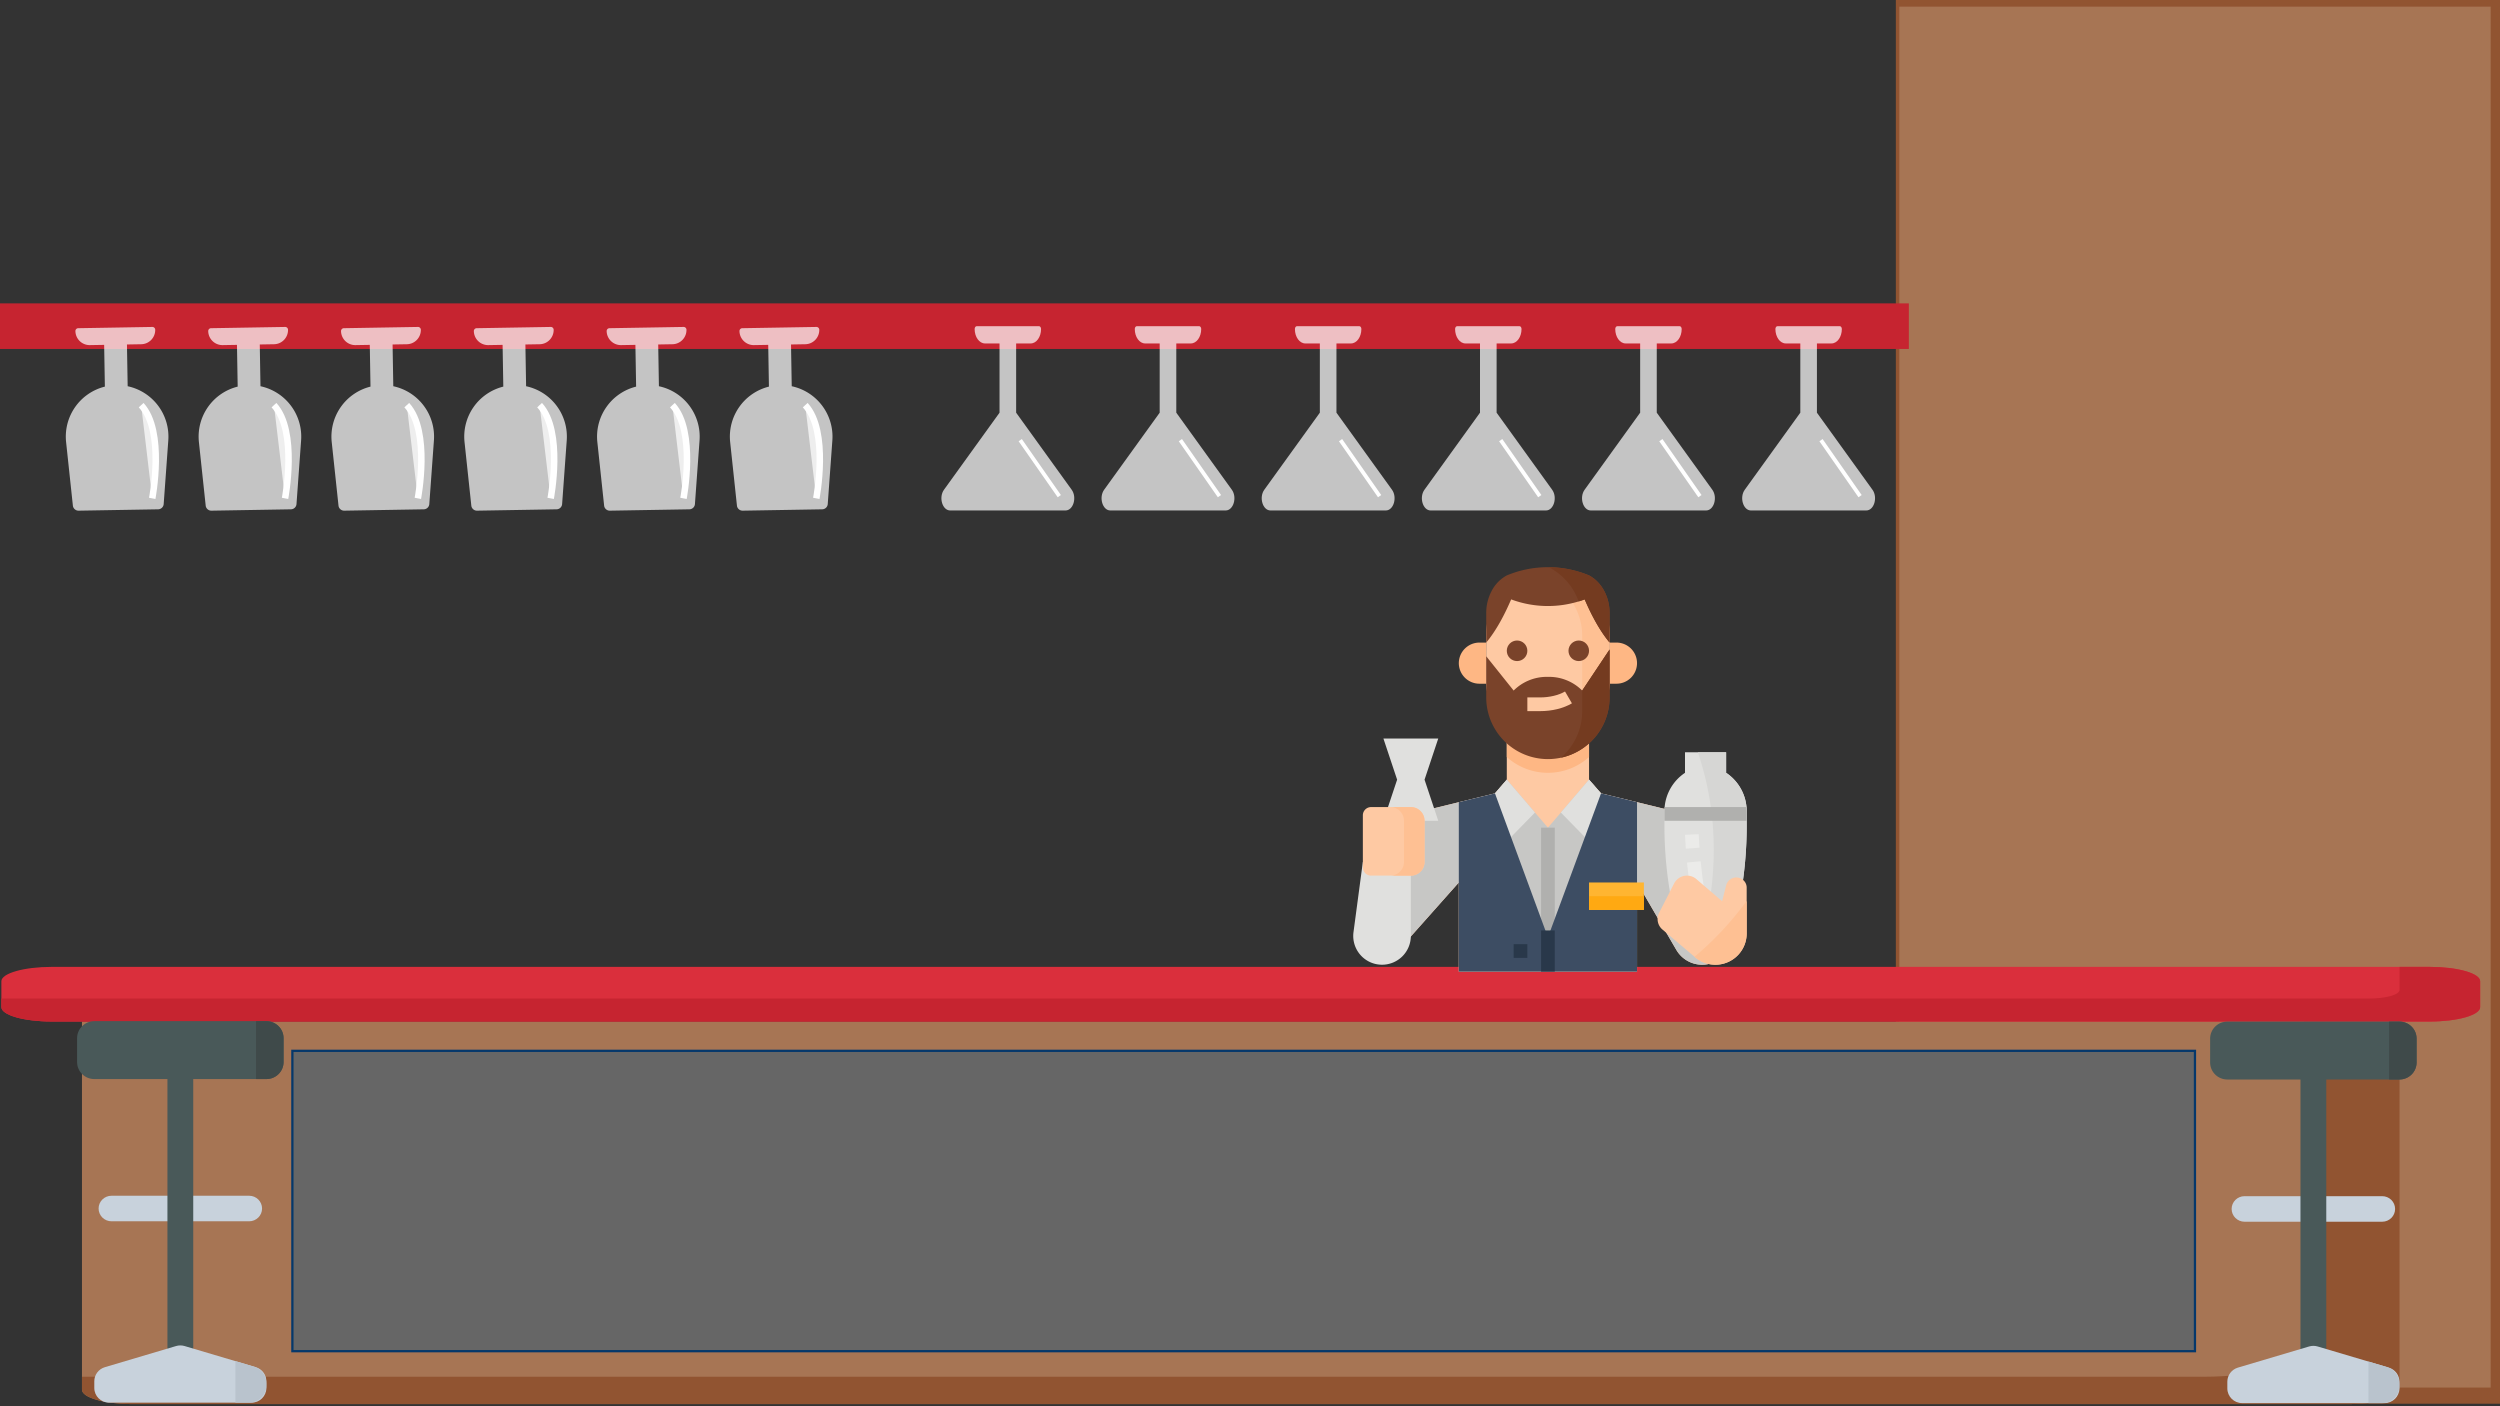 <?xml version="1.0" encoding="UTF-8" standalone="no"?>
<svg
   xmlns:dc="http://purl.org/dc/elements/1.1/"
   xmlns:cc="http://creativecommons.org/ns#"
   xmlns:rdf="http://www.w3.org/1999/02/22-rdf-syntax-ns#"
   xmlns:svg="http://www.w3.org/2000/svg"
   xmlns="http://www.w3.org/2000/svg"
   xmlns:xlink="http://www.w3.org/1999/xlink"
   xmlns:sodipodi="http://sodipodi.sourceforge.net/DTD/sodipodi-0.dtd"
   xmlns:inkscape="http://www.inkscape.org/namespaces/inkscape"
   width="1920"
   height="1080"
   viewBox="0 0 1920 1080"
   version="1.1"
   id="svg489"
   sodipodi:docname="game.svg"
   inkscape:version="0.92.4 (unknown)">
  <rect x="0" y="0" width="1920" height="1080" fill="#333333" stroke="none"/>
  <sodipodi:namedview
     pagecolor="#ffffff"
     bordercolor="#666666"
     borderopacity="1"
     objecttolerance="10"
     gridtolerance="10"
     guidetolerance="10"
     inkscape:pageopacity="0"
     inkscape:pageshadow="2"
     inkscape:window-width="1719"
     inkscape:window-height="991"
     id="namedview491"
     showgrid="false"
     inkscape:pagecheckerboard="true"
     inkscape:zoom="0.346875"
     inkscape:cx="1036.5358"
     inkscape:cy="577.8774"
     inkscape:window-x="196"
     inkscape:window-y="46"
     inkscape:window-maximized="0"
     inkscape:current-layer="svg489" />
  <defs
     id="defs147">
    <clipPath
       id="clip-path">
      <rect
         width="417"
         height="569"
         fill="none"
         id="rect2" />
    </clipPath>
    <clipPath
       id="clip-path-2">
      <rect
         width="612.236"
         height="141.451"
         fill="none"
         id="rect5" />
    </clipPath>
    <clipPath
       id="clip-path-3">
      <rect
         width="733.039"
         height="141.54"
         fill="none"
         id="rect8" />
    </clipPath>
    <linearGradient
       id="linear-gradient"
       x1="67.563"
       y1="19.516"
       x2="2.779"
       y2="25.558"
       gradientUnits="userSpaceOnUse"
       gradientTransform="scale(0.872,1.147)">
      <stop
         offset="0"
         stop-color="#fff"
         id="stop11" />
      <stop
         offset="1"
         stop-color="#686767"
         id="stop13" />
    </linearGradient>
    <linearGradient
       id="linear-gradient-2"
       x1="0.5"
       y1="-0.891"
       x2="0.5"
       y2="1"
       gradientUnits="objectBoundingBox">
      <stop
         offset="0"
         stop-color="#fff"
         id="stop16" />
      <stop
         offset="1"
         stop-color="gray"
         id="stop18" />
    </linearGradient>
    <linearGradient
       id="linear-gradient-3"
       x1="1.211"
       y1="8.232"
       x2="31.02"
       y2="25.76"
       xlink:href="#linear-gradient-2"
       gradientTransform="scale(0.989,1.011)"
       gradientUnits="userSpaceOnUse" />
    <linearGradient
       id="linear-gradient-4"
       y1="-3.487"
       xlink:href="#linear-gradient-2"
       gradientTransform="scale(3.24,0.309)"
       x1="0"
       x2="12.961"
       y2="0"
       gradientUnits="userSpaceOnUse" />
    <linearGradient
       id="linear-gradient-5"
       x1="-6.776"
       y1="-1.936"
       x2="12.41"
       xlink:href="#linear-gradient-2"
       gradientTransform="scale(1.128,0.886)"
       y2="0"
       gradientUnits="userSpaceOnUse" />
    <linearGradient
       id="linear-gradient-6"
       x1="-57.381"
       y1="8.47"
       x2="31.928"
       y2="3.071"
       xlink:href="#linear-gradient-2"
       gradientTransform="scale(0.832,1.201)"
       gradientUnits="userSpaceOnUse" />
    <linearGradient
       id="linear-gradient-7"
       x1="-14.262"
       y1="-3.376"
       x2="31.928"
       y2="3.071"
       xlink:href="#linear-gradient-2"
       gradientTransform="scale(0.832,1.201)"
       gradientUnits="userSpaceOnUse" />
    <linearGradient
       id="linear-gradient-9"
       x1="-11.315"
       x2="77.787"
       y2="77.345"
       gradientUnits="userSpaceOnUse"
       gradientTransform="scale(1,1)"
       y1="-8.1767382e-06">
      <stop
         offset="0"
         stop-color="#e9e9e9"
         id="stop26" />
      <stop
         offset="1"
         stop-color="gray"
         id="stop28" />
    </linearGradient>
    <clipPath
       id="clip-path-4">
      <rect
         width="59.483"
         height="36.367"
         fill="none"
         id="rect31" />
    </clipPath>
    <linearGradient
       id="linear-gradient-10"
       x1="0.486"
       y1="0.041"
       x2="0.5"
       y2="1"
       gradientUnits="objectBoundingBox">
      <stop
         offset="0"
         stop-color="#fff"
         stop-opacity="0.188"
         id="stop34" />
      <stop
         offset="1"
         stop-color="#c9c8c8"
         stop-opacity="0.6"
         id="stop36" />
    </linearGradient>
    <clipPath
       id="clip-path-5">
      <rect
         width="66.657"
         height="44.338"
         fill="none"
         id="rect39" />
    </clipPath>
    <linearGradient
       id="linear-gradient-24"
       x1="-67.263"
       y1="4.679"
       x2="62.705"
       y2="4.417"
       xlink:href="#linear-gradient-2"
       gradientTransform="scale(0.203,4.919)"
       gradientUnits="userSpaceOnUse" />
    <linearGradient
       id="linear-gradient-25"
       x1="-3.779"
       y1="5.501"
       x2="7.514"
       y2="4.032"
       xlink:href="#linear-gradient-2"
       gradientTransform="scale(1.342,0.745)"
       gradientUnits="userSpaceOnUse" />
    <radialGradient
       id="radial-gradient"
       cx="-2.583"
       cy="7.355"
       r="13.266"
       gradientTransform="scale(0.815,1.227)"
       xlink:href="#linear-gradient-2"
       fx="-2.583"
       fy="7.355"
       gradientUnits="userSpaceOnUse" />
    <radialGradient
       id="radial-gradient-2"
       cx="12.217"
       cy="12.217"
       r="10.58"
       gradientTransform="scale(0.805,1.242)"
       xlink:href="#linear-gradient-2"
       fx="12.217"
       fy="12.217"
       gradientUnits="userSpaceOnUse" />
    <linearGradient
       id="linear-gradient-26"
       x1="-43.776"
       y1="19.213"
       x2="118.574"
       y2="25.077"
       gradientUnits="userSpaceOnUse"
       gradientTransform="scale(0.459,2.176)">
      <stop
         offset="0"
         stop-color="#dfdfdf"
         id="stop46" />
      <stop
         offset="1"
         stop-color="#757575"
         id="stop48" />
    </linearGradient>
    <linearGradient
       id="linear-gradient-27"
       x1="-34.582"
       y1="43.14"
       x2="76.362"
       y2="39.761"
       xlink:href="#linear-gradient-2"
       gradientTransform="scale(0.41,2.438)"
       gradientUnits="userSpaceOnUse" />
    <linearGradient
       id="linear-gradient-28"
       x1="-38.041"
       y1="62.668"
       x2="57.848"
       y2="-19.911"
       xlink:href="#linear-gradient-2"
       gradientTransform="scale(0.8,1.25)"
       gradientUnits="userSpaceOnUse" />
    <linearGradient
       id="linear-gradient-29"
       x1="-74.369"
       y1="44.887"
       x2="147.002"
       y2="35.653"
       xlink:href="#linear-gradient-2"
       gradientTransform="scale(0.373,2.685)"
       gradientUnits="userSpaceOnUse" />
    <radialGradient
       id="radial-gradient-3"
       cx="48.375"
       cy="43.385"
       r="52.093"
       gradientUnits="userSpaceOnUse"
       gradientTransform="scale(0.816,1.225)"
       fx="48.375"
       fy="43.385">
      <stop
         offset="0"
         stop-color="#ff9100"
         stop-opacity="0.839"
         id="stop54" />
      <stop
         offset="1"
         stop-color="#ffbb48"
         id="stop56" />
    </radialGradient>
    <linearGradient
       id="linear-gradient-31"
       x1="1.186"
       y1="0.182"
       x2="-0.091"
       y2="0.859"
       gradientUnits="objectBoundingBox">
      <stop
         offset="0"
         stop-color="#fff1ae"
         id="stop59" />
      <stop
         offset="1"
         stop-color="#ecd76d"
         id="stop61" />
    </linearGradient>
    <linearGradient
       id="linear-gradient-32"
       x1="42.574"
       y1="13.164"
       x2="-9.48"
       y2="29.879"
       gradientUnits="userSpaceOnUse"
       gradientTransform="scale(0.866,1.155)">
      <stop
         offset="0"
         stop-color="#ddd"
         id="stop64" />
      <stop
         offset="1"
         stop-color="#888686"
         id="stop66" />
    </linearGradient>
    <linearGradient
       id="linear-gradient-33"
       x1="-6.918"
       y1="26.814"
       x2="43.133"
       y2="5.528"
       gradientUnits="userSpaceOnUse"
       gradientTransform="scale(0.778,1.285)">
      <stop
         offset="0"
         id="stop69" />
      <stop
         offset="1"
         stop-color="#545454"
         id="stop71" />
    </linearGradient>
    <radialGradient
       id="radial-gradient-4"
       cx="48.375"
       cy="43.385"
       r="52.093"
       gradientUnits="userSpaceOnUse"
       gradientTransform="scale(0.816,1.225)"
       fx="48.375"
       fy="43.385">
      <stop
         offset="0"
         stop-color="#ff9200"
         id="stop74" />
      <stop
         offset="1"
         stop-color="#ff8448"
         id="stop76" />
    </radialGradient>
    <linearGradient
       id="linear-gradient-35"
       x1="48.375"
       x2="48.375"
       y2="95.477"
       gradientUnits="userSpaceOnUse"
       gradientTransform="scale(0.816,1.225)"
       y1="-8.708">
      <stop
         offset="0"
         stop-color="#ff9200"
         id="stop79" />
      <stop
         offset="0.284"
         stop-color="#ff5f10"
         id="stop81" />
      <stop
         offset="0.683"
         stop-color="#ff9200"
         id="stop83" />
      <stop
         offset="1"
         stop-color="#fc5b0d"
         id="stop85" />
    </linearGradient>
    <linearGradient
       id="linear-gradient-36"
       x1="1.186"
       y1="0.182"
       x2="-0.091"
       y2="0.859"
       gradientUnits="objectBoundingBox">
      <stop
         offset="0"
         stop-color="#86857f"
         id="stop88" />
      <stop
         offset="1"
         id="stop90" />
    </linearGradient>
    <radialGradient
       id="radial-gradient-5"
       cx="43.619"
       cy="58.104"
       r="46.973"
       gradientUnits="userSpaceOnUse"
       gradientTransform="scale(0.905,1.105)"
       fx="43.619"
       fy="58.104">
      <stop
         offset="0"
         stop-color="#ffca00"
         id="stop93" />
      <stop
         offset="0.037"
         stop-color="#f80"
         id="stop95" />
      <stop
         offset="0.693"
         stop-color="#ffa000"
         id="stop97" />
      <stop
         offset="1"
         stop-color="#fc760d"
         id="stop99" />
    </radialGradient>
    <linearGradient
       id="linear-gradient-37"
       x1="1.182"
       y1="0.293"
       x2="-0.329"
       y2="1.187"
       gradientUnits="objectBoundingBox">
      <stop
         offset="0"
         stop-color="#c49e53"
         id="stop102" />
      <stop
         offset="1"
         stop-color="#ffbb76"
         id="stop104" />
    </linearGradient>
    <radialGradient
       id="radial-gradient-6"
       cx="43.45"
       cy="59.3"
       r="48.035"
       gradientUnits="userSpaceOnUse"
       gradientTransform="scale(0.916,1.092)"
       fx="43.45"
       fy="59.3">
      <stop
         offset="0"
         stop-color="#f80"
         id="stop107" />
      <stop
         offset="0.693"
         stop-color="#ff5400"
         id="stop109" />
      <stop
         offset="1"
         stop-color="#fc3d0d"
         id="stop111" />
    </radialGradient>
    <linearGradient
       id="linear-gradient-40"
       x1="16.248"
       y1="7.149"
       x2="0"
       y2="7.052"
       gradientUnits="userSpaceOnUse"
       gradientTransform="scale(2.031,0.492)">
      <stop
         offset="0"
         id="stop114" />
      <stop
         offset="0.191"
         id="stop116" />
      <stop
         offset="0.256"
         stop-color="#efef96"
         id="stop118" />
      <stop
         offset="0.328"
         id="stop120" />
      <stop
         offset="0.5"
         id="stop122" />
      <stop
         offset="0.663"
         id="stop124" />
      <stop
         offset="0.731"
         stop-color="#efef96"
         id="stop126" />
      <stop
         offset="0.823"
         id="stop128" />
      <stop
         offset="1"
         id="stop130" />
    </linearGradient>
    <linearGradient
       id="linear-gradient-41"
       x1="-5.382"
       y1="20.861"
       x2="33.557"
       y2="4.301"
       gradientUnits="userSpaceOnUse">
      <stop
         offset="0"
         stop-color="#34761e"
         id="stop133" />
      <stop
         offset="1"
         stop-color="#65c42e"
         id="stop135" />
    </linearGradient>
    <linearGradient
       id="linear-gradient-42"
       x1="59.387"
       y1="12.882"
       x2="-21.706"
       y2="38.138"
       xlink:href="#linear-gradient-2"
       gradientTransform="scale(1.014,0.986)"
       gradientUnits="userSpaceOnUse" />
    <linearGradient
       id="linear-gradient-43"
       x1="32.451"
       y1="10.034"
       x2="-7.225"
       y2="22.774"
       gradientUnits="userSpaceOnUse"
       gradientTransform="scale(1.136,0.88)">
      <stop
         offset="0"
         stop-color="#6e6e6e"
         id="stop139" />
      <stop
         offset="1"
         id="stop141" />
    </linearGradient>
    <clipPath
       id="clip-game">
      <rect
         width="1920"
         height="1080"
         id="rect144" />
    </clipPath>
  </defs>
  <rect
     style="fill:#915431;fill-opacity:1;stroke:#915431;stroke-width:23.37;stroke-opacity:1"
     y="1.685"
     x="1467.685"
     id="rect158"
     height="1064.684"
     width="450.63" />
  <rect
     style="fill:#a77554;fill-opacity:1;stroke:#a77554;stroke-width:23.37;stroke-opacity:1"
     id="rect160"
     height="1037.173"
     width="430.779"
     y="16.792"
     x="1470.367" />
  <rect
     id="Rectangle_4"
     data-name="Rectangle 4"
     width="1466"
     height="35"
     x="0"
     y="233"
     style="fill:#c62430;fill-opacity:1" />
  <g
     clip-path="url(#clip-path-2)"
     transform="translate(49.072,250.927)"
     id="wine_glass">
    <g
       transform="translate(-210.072,-258.927)"
       data-name="wine_glass"
       id="wine_glass-2"
       style="fill:#ffffff;fill-opacity:0.709">
      <path
         inkscape:connector-curvature="0"
         fill="rgba(255,255,255,0.55)"
         transform="matrix(-1,0.017,-0.017,-1,291.308,399.002)"
         d="M 59.1,126.963 H 48.158 V 94.9 A 39.58,39.58 0 0 0 78.64,52.714 L 74.275,3.981 A 4.341,4.341 0 0 0 69.977,0 H 8.827 a 4.338,4.338 0 0 0 -4.3,3.981 L 0.164,52.717 A 39.58,39.58 0 0 0 30.646,94.9 v 32.064 H 19.7 a 10.946,10.946 0 0 0 -10.945,10.944 2.188,2.188 0 0 0 2.189,2.189 H 67.859 A 2.188,2.188 0 0 0 70.048,137.908 10.946,10.946 0 0 0 59.1,126.963 Z"
         data-name="Icon awesome-wine-glass"
         id="Icon_awesome-wine-glass"
         style="fill:#ffffff;fill-opacity:0.709" />
      <path
         style="fill:#ffffff;stroke:#ffffff;stroke-width:5;fill-opacity:0.709"
         inkscape:connector-curvature="0"
         transform="translate(-1967.716,110.763)"
         d="m 2237.125,208.389 c 18.525,20.1 8.5,71.6 8.5,71.6"
         data-name="Path 1"
         id="Path_1" />
    </g>
    <g
       transform="translate(-108.072,-258.927)"
       data-name="wine_glass"
       id="wine_glass-3"
       style="fill:#ffffff;fill-opacity:0.709">
      <path
         inkscape:connector-curvature="0"
         fill="rgba(255,255,255,0.55)"
         transform="matrix(-1,0.017,-0.017,-1,291.308,399.002)"
         d="M 59.1,126.963 H 48.158 V 94.9 A 39.58,39.58 0 0 0 78.64,52.714 L 74.275,3.981 A 4.341,4.341 0 0 0 69.977,0 H 8.827 a 4.338,4.338 0 0 0 -4.3,3.981 L 0.164,52.717 A 39.58,39.58 0 0 0 30.646,94.9 v 32.064 H 19.7 a 10.946,10.946 0 0 0 -10.945,10.944 2.188,2.188 0 0 0 2.189,2.189 H 67.859 A 2.188,2.188 0 0 0 70.048,137.908 10.946,10.946 0 0 0 59.1,126.963 Z"
         data-name="Icon awesome-wine-glass"
         id="Icon_awesome-wine-glass-2"
         style="fill:#ffffff;fill-opacity:0.709" />
      <path
         style="fill:#ffffff;stroke:#ffffff;stroke-width:5;fill-opacity:0.709"
         inkscape:connector-curvature="0"
         transform="translate(-1967.716,110.763)"
         d="m 2237.125,208.389 c 18.525,20.1 8.5,71.6 8.5,71.6"
         data-name="Path 1"
         id="Path_1-2" />
    </g>
    <g
       transform="translate(-6.072,-258.927)"
       data-name="wine_glass"
       id="wine_glass-4"
       style="fill:#ffffff;fill-opacity:0.709">
      <path
         inkscape:connector-curvature="0"
         fill="rgba(255,255,255,0.55)"
         transform="matrix(-1,0.017,-0.017,-1,291.308,399.002)"
         d="M 59.1,126.963 H 48.158 V 94.9 A 39.58,39.58 0 0 0 78.64,52.714 L 74.275,3.981 A 4.341,4.341 0 0 0 69.977,0 H 8.827 a 4.338,4.338 0 0 0 -4.3,3.981 L 0.164,52.717 A 39.58,39.58 0 0 0 30.646,94.9 v 32.064 H 19.7 a 10.946,10.946 0 0 0 -10.945,10.944 2.188,2.188 0 0 0 2.189,2.189 H 67.859 A 2.188,2.188 0 0 0 70.048,137.908 10.946,10.946 0 0 0 59.1,126.963 Z"
         data-name="Icon awesome-wine-glass"
         id="Icon_awesome-wine-glass-3"
         style="fill:#ffffff;fill-opacity:0.709" />
      <path
         style="fill:#ffffff;stroke:#ffffff;stroke-width:5;fill-opacity:0.709"
         inkscape:connector-curvature="0"
         transform="translate(-1967.716,110.763)"
         d="m 2237.125,208.389 c 18.525,20.1 8.5,71.6 8.5,71.6"
         data-name="Path 1"
         id="Path_1-3" />
    </g>
    <g
       transform="translate(95.928,-258.927)"
       data-name="wine_glass"
       id="wine_glass-5"
       style="fill:#ffffff;fill-opacity:0.709">
      <path
         inkscape:connector-curvature="0"
         fill="rgba(255,255,255,0.55)"
         transform="matrix(-1,0.017,-0.017,-1,291.308,399.002)"
         d="M 59.1,126.963 H 48.158 V 94.9 A 39.58,39.58 0 0 0 78.64,52.714 L 74.275,3.981 A 4.341,4.341 0 0 0 69.977,0 H 8.827 a 4.338,4.338 0 0 0 -4.3,3.981 L 0.164,52.717 A 39.58,39.58 0 0 0 30.646,94.9 v 32.064 H 19.7 a 10.946,10.946 0 0 0 -10.945,10.944 2.188,2.188 0 0 0 2.189,2.189 H 67.859 A 2.188,2.188 0 0 0 70.048,137.908 10.946,10.946 0 0 0 59.1,126.963 Z"
         data-name="Icon awesome-wine-glass"
         id="Icon_awesome-wine-glass-4"
         style="fill:#ffffff;fill-opacity:0.709" />
      <path
         style="fill:#ffffff;stroke:#ffffff;stroke-width:5;fill-opacity:0.709"
         inkscape:connector-curvature="0"
         transform="translate(-1967.716,110.763)"
         d="m 2237.125,208.389 c 18.525,20.1 8.5,71.6 8.5,71.6"
         data-name="Path 1"
         id="Path_1-4" />
    </g>
    <g
       transform="translate(197.928,-258.927)"
       data-name="wine_glass"
       id="wine_glass-6"
       style="fill:#ffffff;fill-opacity:0.709">
      <path
         inkscape:connector-curvature="0"
         fill="rgba(255,255,255,0.55)"
         transform="matrix(-1,0.017,-0.017,-1,291.308,399.002)"
         d="M 59.1,126.963 H 48.158 V 94.9 A 39.58,39.58 0 0 0 78.64,52.714 L 74.275,3.981 A 4.341,4.341 0 0 0 69.977,0 H 8.827 a 4.338,4.338 0 0 0 -4.3,3.981 L 0.164,52.717 A 39.58,39.58 0 0 0 30.646,94.9 v 32.064 H 19.7 a 10.946,10.946 0 0 0 -10.945,10.944 2.188,2.188 0 0 0 2.189,2.189 H 67.859 A 2.188,2.188 0 0 0 70.048,137.908 10.946,10.946 0 0 0 59.1,126.963 Z"
         data-name="Icon awesome-wine-glass"
         id="Icon_awesome-wine-glass-5"
         style="fill:#ffffff;fill-opacity:0.709" />
      <path
         style="fill:#ffffff;stroke:#ffffff;stroke-width:5;fill-opacity:0.709"
         inkscape:connector-curvature="0"
         transform="translate(-1967.716,110.763)"
         d="m 2237.125,208.389 c 18.525,20.1 8.5,71.6 8.5,71.6"
         data-name="Path 1"
         id="Path_1-5" />
    </g>
    <g
       transform="translate(299.928,-258.927)"
       data-name="wine_glass"
       id="wine_glass-7"
       style="fill:#ffffff;fill-opacity:0.709">
      <path
         inkscape:connector-curvature="0"
         fill="rgba(255,255,255,0.55)"
         transform="matrix(-1,0.017,-0.017,-1,291.308,399.002)"
         d="M 59.1,126.963 H 48.158 V 94.9 A 39.58,39.58 0 0 0 78.64,52.714 L 74.275,3.981 A 4.341,4.341 0 0 0 69.977,0 H 8.827 a 4.338,4.338 0 0 0 -4.3,3.981 L 0.164,52.717 A 39.58,39.58 0 0 0 30.646,94.9 v 32.064 H 19.7 a 10.946,10.946 0 0 0 -10.945,10.944 2.188,2.188 0 0 0 2.189,2.189 H 67.859 A 2.188,2.188 0 0 0 70.048,137.908 10.946,10.946 0 0 0 59.1,126.963 Z"
         data-name="Icon awesome-wine-glass"
         id="Icon_awesome-wine-glass-6"
         style="fill:#ffffff;fill-opacity:0.709" />
      <path
         style="fill:#ffffff;stroke:#ffffff;stroke-width:5;fill-opacity:0.709"
         inkscape:connector-curvature="0"
         transform="translate(-1967.716,110.763)"
         d="m 2237.125,208.389 c 18.525,20.1 8.5,71.6 8.5,71.6"
         data-name="Path 1"
         id="Path_1-6" />
    </g>
    <g
       transform="translate(401.928,-258.927)"
       data-name="wine_glass"
       id="wine_glass-8">
      <path
         inkscape:connector-curvature="0"
         fill="rgba(255,255,255,0.55)"
         transform="matrix(-1,0.017,-0.017,-1,291.308,399.002)"
         d="M 59.1,126.963 H 48.158 V 94.9 A 39.58,39.58 0 0 0 78.64,52.714 L 74.275,3.981 A 4.341,4.341 0 0 0 69.977,0 H 8.827 a 4.338,4.338 0 0 0 -4.3,3.981 L 0.164,52.717 A 39.58,39.58 0 0 0 30.646,94.9 v 32.064 H 19.7 a 10.946,10.946 0 0 0 -10.945,10.944 2.188,2.188 0 0 0 2.189,2.189 H 67.859 A 2.188,2.188 0 0 0 70.048,137.908 10.946,10.946 0 0 0 59.1,126.963 Z"
         data-name="Icon awesome-wine-glass"
         id="Icon_awesome-wine-glass-7" />
      <path
         style="fill:none;stroke:#ffffff;stroke-width:5"
         inkscape:connector-curvature="0"
         transform="translate(-1967.716,110.763)"
         d="m 2237.125,208.389 c 18.525,20.1 8.5,71.6 8.5,71.6"
         data-name="Path 1"
         id="Path_1-7" />
    </g>
  </g>
  <g
     clip-path="url(#clip-path-3)"
     transform="translate(723,250.5)"
     id="cocktail_glass"
     style="fill:#ffffff;fill-opacity:0.709">
    <g
       id="g200"
       transform="translate(-682,-250.5)"
       style="fill:#ffffff;fill-opacity:0.709">
      <g
         transform="rotate(180,556.52,490.27)"
         data-name="cocktail_glass"
         id="cocktail_glass-2"
         style="fill:#ffffff;fill-opacity:0.709">
        <path
           inkscape:connector-curvature="0"
           fill="rgba(255,255,255,0.55)"
           transform="translate(329,588.5)"
           d="M 100.057,15.923 C 104.292,10.046 101.293,0 95.3,0 H 6.736 C 0.747,0 -2.252,10.046 1.983,15.923 l 42.66,59.171 v 53.177 H 33.482 c -4.4,0 -7.972,4.951 -7.972,11.058 0,1.222 0.713,2.212 1.594,2.212 h 47.832 c 0.881,0 1.594,-0.99 1.594,-2.212 0,-6.107 -3.569,-11.058 -7.972,-11.058 H 57.4 V 75.094 Z"
           data-name="Icon awesome-glass-martini"
           id="Icon_awesome-glass-martini"
           style="fill:#ffffff;fill-opacity:0.709" />
        <line
           style="fill:#ffffff;stroke:#ffffff;stroke-width:3;fill-opacity:0.709"
           y1="0"
           x1="0"
           transform="translate(340.5,599.5)"
           y2="43"
           x2="30"
           data-name="Line 1"
           id="Line_1" />
      </g>
    </g>
    <g
       id="g205"
       transform="translate(-559,-250.5)"
       style="fill:#ffffff;fill-opacity:0.709">
      <g
         transform="rotate(180,556.52,490.27)"
         data-name="cocktail_glass"
         id="cocktail_glass-3"
         style="fill:#ffffff;fill-opacity:0.709">
        <path
           inkscape:connector-curvature="0"
           fill="rgba(255,255,255,0.55)"
           transform="translate(329,588.5)"
           d="M 100.057,15.923 C 104.292,10.046 101.293,0 95.3,0 H 6.736 C 0.747,0 -2.252,10.046 1.983,15.923 l 42.66,59.171 v 53.177 H 33.482 c -4.4,0 -7.972,4.951 -7.972,11.058 0,1.222 0.713,2.212 1.594,2.212 h 47.832 c 0.881,0 1.594,-0.99 1.594,-2.212 0,-6.107 -3.569,-11.058 -7.972,-11.058 H 57.4 V 75.094 Z"
           data-name="Icon awesome-glass-martini"
           id="Icon_awesome-glass-martini-2"
           style="fill:#ffffff;fill-opacity:0.709" />
        <line
           style="fill:#ffffff;stroke:#ffffff;stroke-width:3;fill-opacity:0.709"
           y1="0"
           x1="0"
           transform="translate(340.5,599.5)"
           y2="43"
           x2="30"
           data-name="Line 1"
           id="Line_1-2" />
      </g>
    </g>
    <g
       id="g210"
       transform="translate(-436,-250.5)"
       style="fill:#ffffff;fill-opacity:0.709">
      <g
         transform="rotate(180,556.52,490.27)"
         data-name="cocktail_glass"
         id="cocktail_glass-4"
         style="fill:#ffffff;fill-opacity:0.709">
        <path
           inkscape:connector-curvature="0"
           fill="rgba(255,255,255,0.55)"
           transform="translate(329,588.5)"
           d="M 100.057,15.923 C 104.292,10.046 101.293,0 95.3,0 H 6.736 C 0.747,0 -2.252,10.046 1.983,15.923 l 42.66,59.171 v 53.177 H 33.482 c -4.4,0 -7.972,4.951 -7.972,11.058 0,1.222 0.713,2.212 1.594,2.212 h 47.832 c 0.881,0 1.594,-0.99 1.594,-2.212 0,-6.107 -3.569,-11.058 -7.972,-11.058 H 57.4 V 75.094 Z"
           data-name="Icon awesome-glass-martini"
           id="Icon_awesome-glass-martini-3"
           style="fill:#ffffff;fill-opacity:0.709" />
        <line
           style="fill:#ffffff;stroke:#ffffff;stroke-width:3;fill-opacity:0.709"
           y1="0"
           x1="0"
           transform="translate(340.5,599.5)"
           y2="43"
           x2="30"
           data-name="Line 1"
           id="Line_1-3" />
      </g>
    </g>
    <g
       id="g215"
       transform="translate(-313,-250.5)"
       style="fill:#ffffff;fill-opacity:0.709">
      <g
         transform="rotate(180,556.52,490.27)"
         data-name="cocktail_glass"
         id="cocktail_glass-5"
         style="fill:#ffffff;fill-opacity:0.709">
        <path
           inkscape:connector-curvature="0"
           fill="rgba(255,255,255,0.55)"
           transform="translate(329,588.5)"
           d="M 100.057,15.923 C 104.292,10.046 101.293,0 95.3,0 H 6.736 C 0.747,0 -2.252,10.046 1.983,15.923 l 42.66,59.171 v 53.177 H 33.482 c -4.4,0 -7.972,4.951 -7.972,11.058 0,1.222 0.713,2.212 1.594,2.212 h 47.832 c 0.881,0 1.594,-0.99 1.594,-2.212 0,-6.107 -3.569,-11.058 -7.972,-11.058 H 57.4 V 75.094 Z"
           data-name="Icon awesome-glass-martini"
           id="Icon_awesome-glass-martini-4"
           style="fill:#ffffff;fill-opacity:0.709" />
        <line
           style="fill:#ffffff;stroke:#ffffff;stroke-width:3;fill-opacity:0.709"
           y1="0"
           x1="0"
           transform="translate(340.5,599.5)"
           y2="43"
           x2="30"
           data-name="Line 1"
           id="Line_1-4" />
      </g>
    </g>
    <g
       id="g220"
       transform="translate(-190,-250.5)"
       style="fill:#ffffff;fill-opacity:0.709">
      <g
         transform="rotate(180,556.52,490.27)"
         data-name="cocktail_glass"
         id="cocktail_glass-6"
         style="fill:#ffffff;fill-opacity:0.709">
        <path
           inkscape:connector-curvature="0"
           fill="rgba(255,255,255,0.55)"
           transform="translate(329,588.5)"
           d="M 100.057,15.923 C 104.292,10.046 101.293,0 95.3,0 H 6.736 C 0.747,0 -2.252,10.046 1.983,15.923 l 42.66,59.171 v 53.177 H 33.482 c -4.4,0 -7.972,4.951 -7.972,11.058 0,1.222 0.713,2.212 1.594,2.212 h 47.832 c 0.881,0 1.594,-0.99 1.594,-2.212 0,-6.107 -3.569,-11.058 -7.972,-11.058 H 57.4 V 75.094 Z"
           data-name="Icon awesome-glass-martini"
           id="Icon_awesome-glass-martini-5"
           style="fill:#ffffff;fill-opacity:0.709" />
        <line
           style="fill:#ffffff;stroke:#ffffff;stroke-width:3;fill-opacity:0.709"
           y1="0"
           x1="0"
           transform="translate(340.5,599.5)"
           y2="43"
           x2="30"
           data-name="Line 1"
           id="Line_1-5" />
      </g>
    </g>
    <g
       id="g225"
       transform="translate(-67,-250.5)"
       style="fill:#ffffff;fill-opacity:0.709">
      <g
         transform="rotate(180,556.52,490.27)"
         data-name="cocktail_glass"
         id="cocktail_glass-7"
         style="fill:#ffffff;fill-opacity:0.709">
        <path
           inkscape:connector-curvature="0"
           fill="rgba(255,255,255,0.55)"
           transform="translate(329,588.5)"
           d="M 100.057,15.923 C 104.292,10.046 101.293,0 95.3,0 H 6.736 C 0.747,0 -2.252,10.046 1.983,15.923 l 42.66,59.171 v 53.177 H 33.482 c -4.4,0 -7.972,4.951 -7.972,11.058 0,1.222 0.713,2.212 1.594,2.212 h 47.832 c 0.881,0 1.594,-0.99 1.594,-2.212 0,-6.107 -3.569,-11.058 -7.972,-11.058 H 57.4 V 75.094 Z"
           data-name="Icon awesome-glass-martini"
           id="Icon_awesome-glass-martini-6"
           style="fill:#ffffff;fill-opacity:0.709" />
        <line
           style="fill:#ffffff;stroke:#ffffff;stroke-width:3;fill-opacity:0.709"
           y1="0"
           x1="0"
           transform="translate(340.5,599.5)"
           y2="43"
           x2="30"
           data-name="Line 1"
           id="Line_1-6" />
      </g>
    </g>
  </g>
  <path
     style="fill:#a77554;stroke-width:1.987"
     inkscape:connector-curvature="0"
     id="path2"
     d="m 1842.862,784.537 v 282.747 c 0,6.099 -17.327,11.045 -38.692,11.045 H 101.661 c -21.38,0 -38.707,-4.946 -38.707,-11.045 V 784.537 Z m 0,0" />
  <path
     style="fill:#915431;stroke-width:1.987"
     inkscape:connector-curvature="0"
     id="path4"
     d="m 1769.34,784.537 v 250.716 c 0,12.201 -34.655,22.093 -77.385,22.093 H 62.954 v 9.938 c 0,6.099 17.327,11.045 38.707,11.045 H 1804.155 c 21.38,0 38.692,-4.946 38.692,-11.045 V 784.537 Z m 0,0" />
  <path
     style="fill:#da2f3c;stroke-width:1.987"
     inkscape:connector-curvature="0"
     id="path6"
     d="M 1866.071,784.537 H 39.744 c -21.365,0 -38.692,-4.946 -38.692,-11.045 v -19.884 c 0,-6.099 17.327,-11.045 38.692,-11.045 H 1866.071 c 21.365,0 38.692,4.946 38.692,11.045 v 19.884 c 0,6.099 -17.327,11.045 -38.692,11.045 z m 0,0" />
  <path
     style="fill:#c62430;stroke-width:1.987"
     inkscape:connector-curvature="0"
     id="path8"
     d="m 1842.862,742.569 v 17.67 c 0,3.661 -10.399,6.625 -23.224,6.625 H 1.052 v 6.629 c 0,6.099 17.327,11.045 38.692,11.045 H 1866.071 c 21.365,0 38.692,-4.946 38.692,-11.045 v -19.884 c 0,-6.099 -17.327,-11.045 -38.692,-11.045 h -23.21 z m 0,0" />
  <g
     id="layer2"
     inkscape:label="Stool 2"
     transform="matrix(0.888,0,0,0.879,1045.209,646.004)">
    <g
       id="g882"
       transform="matrix(1.43,0,0,1.43,18.581,-215.257)">
      <path
         style="fill:#c8d2dc"
         inkscape:connector-curvature="0"
         id="path22"
         d="m 521.4,383.058 c -4.309,0 -7.805,-3.496 -7.805,-7.805 0,-4.312 3.496,-7.805 7.805,-7.805 h 83.254 c 4.309,0 7.805,3.492 7.805,7.805 0,4.309 -3.496,7.805 -7.805,7.805 z m 0,0" />
      <path
         style="fill:#495959"
         inkscape:connector-curvature="0"
         id="path24"
         d="m 615.06,260.78 h -104.066 c -5.746,0 -10.406,4.66 -10.406,10.406 v 14.57 c 0,5.746 4.66,10.406 10.406,10.406 h 44.23 v 172.422 c 0,4.273 3.293,8 7.566,8.125 4.418,0.133 8.043,-3.41 8.043,-7.801 v -172.746 h 44.227 c 5.746,0 10.406,-4.66 10.406,-10.406 v -14.57 c 0,-5.746 -4.66,-10.406 -10.406,-10.406 z m 0,0" />
      <path
         style="fill:#3f4a4a"
         inkscape:connector-curvature="0"
         id="path26"
         d="m 608.814,260.78 v 35.383 h 6.246 c 5.746,0 10.406,-4.66 10.406,-10.406 v -14.57 c 0,-5.746 -4.66,-10.406 -10.406,-10.406 z m 0,0" />
      <path
         style="fill:#c8d2dc"
         inkscape:connector-curvature="0"
         id="path28"
         d="m 565.607,459.276 43.059,12.918 c 3.797,1.141 6.395,4.633 6.395,8.598 v 4.121 c 0,4.957 -4.02,8.973 -8.973,8.973 h -86.121 c -4.953,0 -8.973,-4.016 -8.973,-8.973 v -4.121 c 0,-3.965 2.598,-7.457 6.395,-8.598 l 43.059,-12.918 c 1.684,-0.504 3.477,-0.504 5.16,0 z m 0,0" />
      <path
         style="fill:#b9c3cd"
         inkscape:connector-curvature="0"
         id="path30"
         d="m 596.33,468.495 v 25.391 h 8.324 c 5.746,0 10.406,-4.66 10.406,-10.406 v -1.621 c 0,-4.598 -3.016,-8.648 -7.418,-9.969 z m 0,0" />
    </g>
    <g
       id="g882-3"
       transform="matrix(1.43,0,0,1.43,-1826.206,-215.634)">
      <path
         style="fill:#c8d2dc"
         inkscape:connector-curvature="0"
         id="path22-6"
         d="m 521.4,383.058 c -4.309,0 -7.805,-3.496 -7.805,-7.805 0,-4.312 3.496,-7.805 7.805,-7.805 h 83.254 c 4.309,0 7.805,3.492 7.805,7.805 0,4.309 -3.496,7.805 -7.805,7.805 z m 0,0" />
      <path
         style="fill:#495959"
         inkscape:connector-curvature="0"
         id="path24-7"
         d="m 615.06,260.78 h -104.066 c -5.746,0 -10.406,4.66 -10.406,10.406 v 14.57 c 0,5.746 4.66,10.406 10.406,10.406 h 44.23 v 172.422 c 0,4.273 3.293,8 7.566,8.125 4.418,0.133 8.043,-3.41 8.043,-7.801 v -172.746 h 44.227 c 5.746,0 10.406,-4.66 10.406,-10.406 v -14.57 c 0,-5.746 -4.66,-10.406 -10.406,-10.406 z m 0,0" />
      <path
         style="fill:#3f4a4a"
         inkscape:connector-curvature="0"
         id="path26-5"
         d="m 608.814,260.78 v 35.383 h 6.246 c 5.746,0 10.406,-4.66 10.406,-10.406 v -14.57 c 0,-5.746 -4.66,-10.406 -10.406,-10.406 z m 0,0" />
      <path
         style="fill:#c8d2dc"
         inkscape:connector-curvature="0"
         id="path28-3"
         d="m 565.607,459.276 43.059,12.918 c 3.797,1.141 6.395,4.633 6.395,8.598 v 4.121 c 0,4.957 -4.02,8.973 -8.973,8.973 h -86.121 c -4.953,0 -8.973,-4.016 -8.973,-8.973 v -4.121 c 0,-3.965 2.598,-7.457 6.395,-8.598 l 43.059,-12.918 c 1.684,-0.504 3.477,-0.504 5.16,0 z m 0,0" />
      <path
         style="fill:#b9c3cd"
         inkscape:connector-curvature="0"
         id="path30-5"
         d="m 596.33,468.495 v 25.391 h 8.324 c 5.746,0 10.406,-4.66 10.406,-10.406 v -1.621 c 0,-4.598 -3.016,-8.648 -7.418,-9.969 z m 0,0" />
    </g>
  </g>
  <rect
     style="fill:#666666;fill-opacity:1;stroke:#05386b;stroke-width:1.755;stroke-miterlimit:4;stroke-dasharray:none;stroke-opacity:1"
     id="GameStepPreviewHolder"
     width="1461.186"
     height="230.676"
     x="224.546"
     y="807.035" />
  <g
     id="g1792"
     transform="matrix(0.658,0,0,0.658,1039.291,435.599)">
    <path
       style="fill:#fec9a3"
       inkscape:connector-curvature="0"
       id="path2-3"
       d="M 331.221,472 V 368 l 45.9,78.692 a 34.885,34.885 0 0 0 30.137,17.308 34.885,34.885 0 0 0 32.288,-48.094 L 387.221,288 l -98,-24 -14,-16 v -64 h -96 v 64 l -13.819,16 -98.181,24 -64,128 56,24 64,-72 v 104" />
    <path
       style="fill:#feb784"
       inkscape:connector-curvature="0"
       id="path4-6"
       d="M 275.221,221.558 V 184 h -96 v 37.558 a 71.687,71.687 0 0 0 96,0 z" />
    <path
       style="fill:#c7c7c5"
       inkscape:connector-curvature="0"
       id="path6-7"
       d="m 442.181,429.14 a 34.911,34.911 0 0 1 -65.06,17.55 l -45.9,-78.69 v 104 h -208 V 368 L 59.221,440 3.221,416 67.221,288 l 56,-13.71 42.18,-10.29 13.82,-16 32.88,38.36 15.12,17.64 15.11,-17.63 32.89,-38.37 14,16 42,10.29 56,13.71 52.33,127.91 a 34.783,34.783 0 0 1 2.63,13.23 z" />
    <path
       style="fill:#e0e0de"
       inkscape:connector-curvature="0"
       id="path8-5"
       d="m 212.101,286.36 -32.88,33.64 -13.82,-56 13.82,-16 z" />
    <path
       style="fill:#e0e0de"
       inkscape:connector-curvature="0"
       id="path10"
       d="m 289.221,264 -14,56 -32.89,-33.63 32.89,-38.37 z" />
    <path
       style="fill:#feb784"
       inkscape:connector-curvature="0"
       id="path12"
       d="m 299.221,88 h 8 a 24,24 0 0 1 24,24 24,24 0 0 1 -24,24 h -8 z" />
    <path
       style="fill:#feb784"
       inkscape:connector-curvature="0"
       id="path14"
       d="m 155.221,88 h -8 a 24.071,24.071 0 0 0 -24,24 24.071,24.071 0 0 0 24,24 h 8.48" />
    <path
       style="fill:#fec9a3"
       inkscape:connector-curvature="0"
       id="path16"
       d="M 299.221,77.59 V 133.59 a 72,72 0 1 1 -144,0 V 77.59 a 72,72 0 0 1 144,0 z" />
    <path
       style="fill:#fec093"
       inkscape:connector-curvature="0"
       id="path18"
       d="M 299.221,77.59 V 133.59 a 71.991,71.991 0 0 1 -38.15,63.56 71.739,71.739 0 0 0 6.15,-29.15 V 80 a 72.032,72.032 0 0 0 -61.29,-71.21 72.024,72.024 0 0 1 93.29,68.8 z" />
    <g
       transform="translate(-28.779,-24)"
       style="fill:#7a432a"
       id="g28">
      <circle
         id="circle20"
         r="12"
         cy="121.588"
         cx="220" />
      <circle
         id="circle22"
         r="12"
         cy="121.588"
         cx="292" />
      <path
         inkscape:connector-curvature="0"
         id="path24-3"
         d="M 328,77.59 V 112 C 316.24,97.88 306.47,79.24 298.92,61.59 h -0.01 c -2.32,0.87 -4.67,1.66 -7.03,2.37 A 122.5,122.5 0 0 1 256,69.33 122.749,122.749 0 0 1 213.09,61.59 C 205.53,79.24 195.76,97.88 184,112 V 77.59 A 54.761,54.761 0 0 1 190.7,51 43.1,43.1 0 0 1 208,33.61 124.6,124.6 0 0 1 256,24 c 0.34,0 0.69,0 1.03,0.01 a 124.457,124.457 0 0 1 46.97,9.6 c 14.12,7.41 24,24.3 24,43.98 z" />
      <path
         inkscape:connector-curvature="0"
         id="path26-56"
         d="m 328,120 v 56 a 72,72 0 0 1 -144,0 v -48 l 32,40 a 54.641,54.641 0 0 1 38.63,-16 h 2.74 A 54.636,54.636 0 0 1 296,168 Z" />
    </g>
    <path
       style="fill:#743b20"
       inkscape:connector-curvature="0"
       id="path30-2"
       d="M 299.221,96 V 152 a 72.05,72.05 0 0 1 -56.83,70.4 71.842,71.842 0 0 0 24.83,-54.4 v -24 z" />
    <path
       style="fill:#fec9a3"
       inkscape:connector-curvature="0"
       id="path32"
       d="m 218.112,168 h -14.891 v -16 h 14.891 c 10.951,0 21.55,-2.519 29.078,-6.91 l 8.062,13.82 c -10.048,5.862 -23.238,9.09 -37.14,9.09 z" />
    <path
       style="fill:#b0b0ae"
       inkscape:connector-curvature="0"
       id="path34"
       d="m 219.221,304 h 16 v 128 h -16 z" />
    <path
       style="fill:#e0e0de"
       inkscape:connector-curvature="0"
       id="path36"
       d="m 459.221,284.84 v 17.27 a 465.025,465.025 0 0 1 -7.49,83.1 l -8.51,46.79 h -64 l -8.51,-46.79 a 465.025,465.025 0 0 1 -7.49,-83.1 v -17.27 c 0,-1.63 0.07,-3.24 0.22,-4.84 a 53.885,53.885 0 0 1 23.78,-40 v -24 h 48 v 24 a 53.885,53.885 0 0 1 23.78,40 c 0.15,1.6 0.22,3.21 0.22,4.84 z" />
    <path
       style="fill:#d6d6d4"
       inkscape:connector-curvature="0"
       id="path38"
       d="m 459.221,284.84 v 17.27 a 465.025,465.025 0 0 1 -7.49,83.1 l -8.51,46.79 h -36.33 c 15.08,-55.61 23.44,-132.58 -4.65,-216 h 32.98 v 24 a 53.885,53.885 0 0 1 23.78,40 c 0.15,1.6 0.22,3.21 0.22,4.84 z" />
    <path
       style="fill:#b0b0ae"
       inkscape:connector-curvature="0"
       id="path40"
       d="M 459.221,284.84 V 296 h -96 v -11.16 c 0,-1.63 0.07,-3.24 0.22,-4.84 h 95.56 c 0.15,1.6 0.22,3.21 0.22,4.84 z" />
    <path
       style="fill:#ebebe9"
       inkscape:connector-curvature="0"
       id="path42"
       d="m 388.167,328.574 c -0.413,-5.731 -0.729,-11.2 -0.939,-16.241 l 15.986,-0.666 c 0.2,4.885 0.51,10.187 0.912,15.759 z" />
    <path
       style="fill:#ebebe9"
       inkscape:connector-curvature="0"
       id="path44"
       d="m 398.057,401.431 -3.731,-20.515 c -1.794,-9.874 -3.45,-22.372 -4.788,-36.143 l 15.925,-1.546 c 1.3,13.338 2.888,25.381 4.606,34.827 l 3.73,20.515 z" />
    <path
       style="fill:#fec9a3"
       inkscape:connector-curvature="0"
       id="path46"
       d="m 459.221,374.01 v 53.45 a 36.545,36.545 0 0 1 -60.2,27.85 l -0.66,-0.56 -36.89,-31.35 a 16.027,16.027 0 0 1 -4.49,-19.98 l 17.62,-34.42 a 16.865,16.865 0 0 1 25.9,-4.94 l 30.03,25.82 4.8,-18.75 a 12.183,12.183 0 0 1 16.78,-7.91 12.061,12.061 0 0 1 5.18,4.37 11.7,11.7 0 0 1 1.93,6.42 z" />
    <path
       style="fill:#e0e0de"
       inkscape:connector-curvature="0"
       id="path48"
       d="M 33.61,464 A 33.61,33.61 0 0 1 0.295,425.947 L 11.221,344 h 56 v 86.389 A 33.611,33.611 0 0 1 33.61,464 Z" />
    <path
       style="fill:#e0e0de"
       inkscape:connector-curvature="0"
       id="path50"
       d="m 99.221,296 h -64 l 16,-48 -16,-48 h 64 l -16,48 z" />
    <path
       style="fill:#fec9a3"
       inkscape:connector-curvature="0"
       id="path52"
       d="m 83.221,296 v 48 a 16,16 0 0 1 -16,16 h -46.4 a 9.6,9.6 0 0 1 -9.6,-9.6 v -60.8 a 9.6,9.6 0 0 1 9.6,-9.6 h 46.4 a 16,16 0 0 1 16,16 z" />
    <path
       style="fill:#fec093"
       inkscape:connector-curvature="0"
       id="path54"
       d="m 83.221,296 v 48 a 16,16 0 0 1 -16,16 h -24 a 16,16 0 0 0 16,-16 v -48 a 16,16 0 0 0 -16,-16 h 24 a 16,16 0 0 1 16,16 z" />
    <path
       style="fill:#3d4d63"
       inkscape:connector-curvature="0"
       id="path56"
       d="M 331.221,274.29 V 472 h -208 V 274.29 l 42.181,-10.29 61.819,168 62,-168 z" />
    <path
       style="fill:#29384a"
       inkscape:connector-curvature="0"
       id="path58"
       d="m 219.221,424 h 16 v 48 h -16 z" />
    <path
       style="fill:#ffb531"
       inkscape:connector-curvature="0"
       id="path60"
       d="m 275.221,368 h 64 v 32 h -64 z" />
    <path
       style="fill:#ffa912"
       inkscape:connector-curvature="0"
       id="path62"
       d="m 275.221,384 h 64 v 16 h -64 z" />
    <path
       style="fill:#29384a"
       inkscape:connector-curvature="0"
       id="path64"
       d="m 187.221,440 h 16 v 16 h -16 z" />
    <path
       style="fill:#743b20"
       inkscape:connector-curvature="0"
       id="path66"
       d="m 299.221,53.59 v 34.41 c -11.76,-14.12 -21.53,-32.76 -29.08,-50.41 h -0.01 c -2.32,0.87 -4.67,1.66 -7.03,2.37 a 72.2,72.2 0 0 0 -34.85,-39.95 124.457,124.457 0 0 1 46.97,9.6 c 14.12,7.41 24,24.3 24,43.98 z" />
    <path
       style="fill:#fec093"
       inkscape:connector-curvature="0"
       id="path68"
       d="m 459.221,389.56 v 37.9 a 36.545,36.545 0 0 1 -60.2,27.85 l -0.66,-0.56 a 369.7,369.7 0 0 0 60.86,-65.19 z" />
  </g>
</svg>
